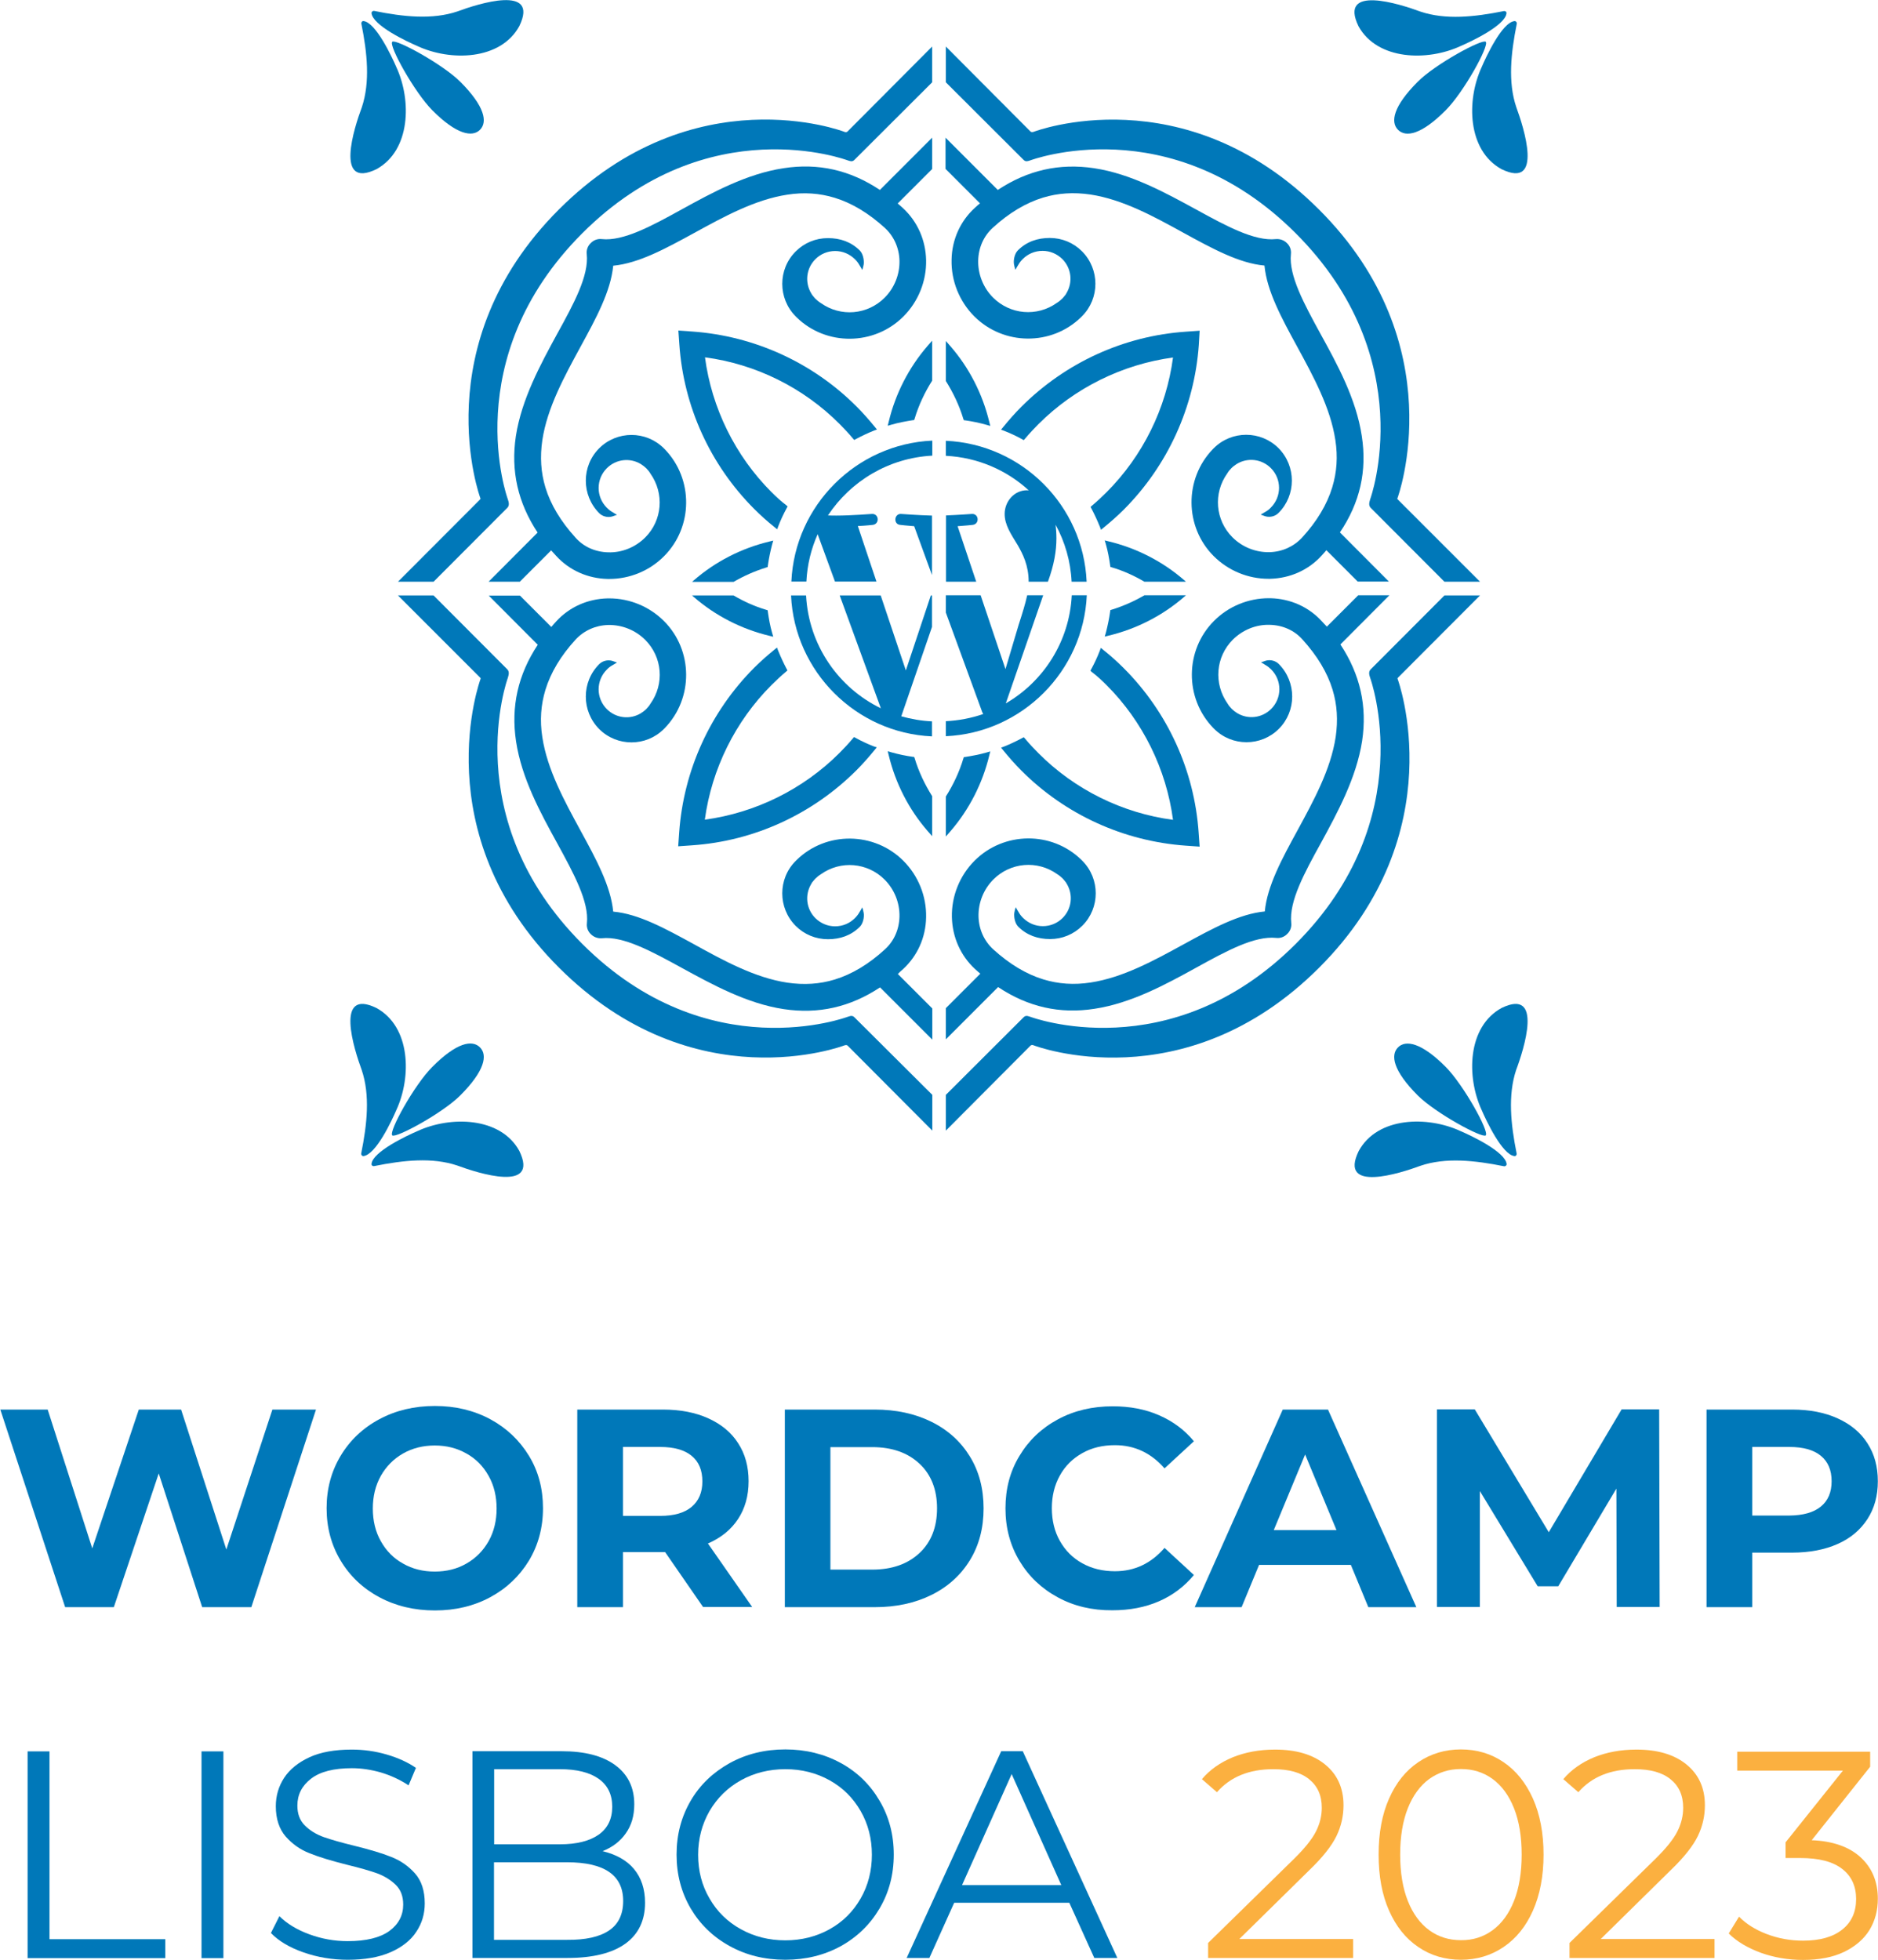 <?xml version="1.0" encoding="utf-8"?>
<!-- Generator: Adobe Illustrator 27.1.1, SVG Export Plug-In . SVG Version: 6.00 Build 0)  -->
<svg version="1.1" id="Layer_1" xmlns="http://www.w3.org/2000/svg" xmlns:xlink="http://www.w3.org/1999/xlink" x="0px" y="0px"
	 viewBox="0 0 1150 1200" style="enable-background:new 0 0 1150 1200;" xml:space="preserve">
<style type="text/css">
	.st0{fill:#0078B9;}
	.st1{fill:#FBB040;}
</style>
<g>
	<g>
		<g>
			<path class="st0" d="M193.5,863.1l-39.6,121h-30.1l-26.6-81.9l-27.5,81.9H39.9l-39.7-121h29l27.3,85l28.5-85h25.9l27.7,85.7
				l28.2-85.7H193.5z"/>
			<path class="st0" d="M232.3,978c-10.1-5.4-18-12.9-23.7-22.4c-5.7-9.5-8.6-20.2-8.6-32.1c0-11.9,2.9-22.6,8.6-32.1
				c5.7-9.5,13.6-17,23.7-22.4c10.1-5.4,21.4-8.1,34-8.1c12.6,0,23.8,2.7,33.9,8.1c10,5.4,17.9,12.9,23.7,22.4
				c5.8,9.5,8.6,20.2,8.6,32.1c0,11.9-2.9,22.6-8.6,32.1c-5.8,9.5-13.7,17-23.7,22.4c-10,5.4-21.3,8.1-33.9,8.1
				C253.7,986.1,242.4,983.4,232.3,978z M285.6,957.4c5.8-3.3,10.3-7.9,13.6-13.7c3.3-5.9,4.9-12.6,4.9-20s-1.6-14.2-4.9-20
				c-3.3-5.9-7.8-10.5-13.6-13.7c-5.8-3.3-12.2-4.9-19.4-4.9c-7.1,0-13.6,1.6-19.4,4.9c-5.8,3.3-10.3,7.9-13.6,13.7
				c-3.3,5.9-4.9,12.6-4.9,20s1.6,14.2,4.9,20c3.3,5.9,7.8,10.5,13.6,13.7c5.8,3.3,12.2,4.9,19.4,4.9
				C273.4,962.3,279.9,960.7,285.6,957.4z"/>
			<path class="st0" d="M430.6,984.1l-23.3-33.7h-1.4h-24.4v33.7h-28v-121h52.4c10.7,0,20,1.8,27.9,5.4c7.9,3.6,14,8.6,18.2,15.2
				c4.3,6.6,6.4,14.3,6.4,23.3c0,9-2.2,16.7-6.5,23.2c-4.3,6.5-10.5,11.5-18.4,14.9l27.1,38.9H430.6z M423.5,891.4
				c-4.4-3.6-10.8-5.4-19.2-5.4h-22.8v42.2h22.8c8.4,0,14.8-1.8,19.2-5.5c4.4-3.7,6.6-8.9,6.6-15.6
				C430.1,900.2,427.9,895,423.5,891.4z"/>
			<path class="st0" d="M480.6,863.1h55c13.1,0,24.7,2.5,34.8,7.5s17.9,12.1,23.5,21.2c5.6,9.1,8.4,19.7,8.4,31.8
				c0,12.1-2.8,22.7-8.4,31.8c-5.6,9.1-13.4,16.2-23.5,21.2s-21.7,7.5-34.8,7.5h-55V863.1z M534.1,961.1c12.1,0,21.7-3.4,28.9-10.1
				c7.2-6.7,10.8-15.9,10.8-27.4s-3.6-20.7-10.8-27.4c-7.2-6.7-16.8-10.1-28.9-10.1h-25.6v75H534.1z"/>
			<path class="st0" d="M647.8,978.1c-10-5.4-17.8-12.8-23.5-22.3c-5.7-9.5-8.6-20.2-8.6-32.2c0-12,2.8-22.7,8.6-32.2
				c5.7-9.5,13.5-16.9,23.5-22.3c10-5.4,21.2-8,33.6-8c10.5,0,20,1.8,28.4,5.5c8.5,3.7,15.6,9,21.3,15.9l-18,16.6
				c-8.2-9.4-18.3-14.2-30.4-14.2c-7.5,0-14.2,1.6-20,4.9c-5.9,3.3-10.5,7.9-13.7,13.7c-3.3,5.9-4.9,12.6-4.9,20s1.6,14.2,4.9,20
				c3.3,5.9,7.9,10.5,13.7,13.7c5.9,3.3,12.6,4.9,20,4.9c12.1,0,22.2-4.8,30.4-14.3l18,16.6c-5.8,7-12.9,12.4-21.4,16.1
				c-8.5,3.7-18,5.5-28.5,5.5C668.9,986.1,657.7,983.5,647.8,978.1z"/>
			<path class="st0" d="M827.2,958.2h-56.2l-10.7,25.9h-28.7l53.9-121h27.7l54.1,121h-29.4L827.2,958.2z M818.4,936.9l-19.2-46.3
				L780,936.9H818.4z"/>
			<path class="st0" d="M990,984.1l-0.2-72.6l-35.6,59.8h-12.6L906.2,913v71h-26.3v-121h23.2l45.3,75.2l44.6-75.2h23l0.3,121H990z"
				/>
			<path class="st0" d="M1125.3,868.5c7.9,3.6,14,8.6,18.2,15.2c4.3,6.6,6.4,14.3,6.4,23.3c0,8.9-2.1,16.6-6.4,23.2
				c-4.3,6.6-10.3,11.7-18.2,15.2c-7.9,3.5-17.2,5.3-27.9,5.3H1073v33.4h-28v-121h52.4C1108.1,863.1,1117.4,864.9,1125.3,868.5z
				 M1115,922.5c4.4-3.6,6.6-8.8,6.6-15.5c0-6.8-2.2-12-6.6-15.6c-4.4-3.6-10.8-5.4-19.2-5.4H1073v42h22.8
				C1104.2,927.9,1110.6,926.1,1115,922.5z"/>
		</g>
		<g>
			<g>
				<path class="st0" d="M16.9,1072.4h13.4v115h70.9v11.6H16.9V1072.4z"/>
				<path class="st0" d="M123.4,1072.4h13.4v126.6h-13.4V1072.4z"/>
				<path class="st0" d="M185.9,1195.5c-8.6-3-15.3-7-20-11.9l5.2-10.3c4.6,4.6,10.7,8.3,18.3,11.1c7.6,2.8,15.4,4.2,23.5,4.2
					c11.3,0,19.8-2.1,25.5-6.2c5.7-4.2,8.5-9.6,8.5-16.2c0-5.1-1.5-9.1-4.6-12.1c-3.1-3-6.8-5.3-11.3-7c-4.5-1.6-10.7-3.4-18.6-5.3
					c-9.5-2.4-17.1-4.7-22.8-7c-5.7-2.2-10.5-5.6-14.6-10.2c-4-4.6-6.1-10.8-6.1-18.6c0-6.4,1.7-12.2,5.1-17.4
					c3.4-5.2,8.6-9.4,15.5-12.6s15.7-4.7,26-4.7c7.2,0,14.3,1,21.2,3c6.9,2,12.9,4.7,18,8.2l-4.5,10.7c-5.3-3.5-11-6.1-17-7.9
					c-6-1.7-11.9-2.6-17.7-2.6c-11.1,0-19.4,2.1-25,6.4c-5.6,4.3-8.4,9.8-8.4,16.5c0,5.1,1.5,9.1,4.6,12.2c3.1,3.1,6.9,5.4,11.6,7.1
					c4.6,1.6,10.9,3.4,18.7,5.3c9.3,2.3,16.8,4.5,22.5,6.8c5.7,2.2,10.6,5.6,14.6,10.1c4,4.5,6,10.6,6,18.4c0,6.4-1.7,12.2-5.2,17.4
					c-3.4,5.2-8.7,9.4-15.8,12.5s-15.8,4.6-26.2,4.6C203.5,1200,194.5,1198.5,185.9,1195.5z"/>
				<path class="st0" d="M388.2,1144.4c4.5,5.4,6.8,12.3,6.8,20.7c0,10.8-4,19.2-12,25c-8,5.8-19.9,8.8-35.5,8.8h-58.2v-126.6h54.6
					c14.1,0,25,2.8,32.8,8.5c7.8,5.7,11.7,13.7,11.7,24c0,7-1.7,12.9-5.2,17.8c-3.4,4.9-8.2,8.5-14.2,10.9
					C377.2,1135.5,383.7,1139,388.2,1144.4z M302.6,1083.4v45.9h40.3c10.2,0,18.1-2,23.7-5.9c5.5-3.9,8.3-9.6,8.3-17.1
					c0-7.5-2.8-13.2-8.3-17.1c-5.5-3.9-13.4-5.9-23.7-5.9H302.6z M372.9,1182.1c5.8-3.9,8.7-9.9,8.7-18.1
					c0-15.8-11.5-23.7-34.4-23.7h-44.7v47.5h44.7C358.6,1187.9,367.1,1186,372.9,1182.1z"/>
				<path class="st0" d="M446.8,1191.6c-10.2-5.6-18.1-13.3-23.9-23.1c-5.7-9.8-8.6-20.7-8.6-32.9s2.9-23.1,8.6-32.9
					c5.7-9.8,13.7-17.4,23.9-23.1c10.2-5.6,21.5-8.4,34.1-8.4c12.5,0,23.8,2.8,33.9,8.3c10.1,5.5,18,13.2,23.8,23.1
					c5.8,9.8,8.7,20.8,8.7,33s-2.9,23.2-8.7,33s-13.7,17.5-23.8,23.1c-10.1,5.5-21.4,8.3-33.9,8.3
					C468.3,1200,456.9,1197.2,446.8,1191.6z M508,1181.3c8.1-4.5,14.4-10.8,19-18.8c4.6-8,6.9-17,6.9-26.8c0-9.9-2.3-18.8-6.9-26.8
					c-4.6-8-10.9-14.3-19-18.8c-8.1-4.5-17.1-6.8-27.1-6.8c-10,0-19.1,2.3-27.2,6.8c-8.1,4.5-14.5,10.8-19.2,18.8
					c-4.6,8-7,17-7,26.8c0,9.9,2.3,18.8,7,26.8c4.6,8,11,14.3,19.2,18.8c8.1,4.5,17.2,6.8,27.2,6.8
					C490.8,1188.1,499.9,1185.8,508,1181.3z"/>
				<path class="st0" d="M654.8,1165.1h-70.5l-15.2,33.8h-13.9l57.9-126.6h13.2l57.9,126.6h-14.1L654.8,1165.1z M649.9,1154.3
					l-30.4-68l-30.4,68H649.9z"/>
			</g>
			<g>
				<path class="st1" d="M828.6,1187.3v11.6h-88.8v-9.2l52.6-51.5c6.6-6.5,11.1-12.1,13.5-16.9c2.4-4.8,3.5-9.6,3.5-14.4
					c0-7.5-2.6-13.3-7.7-17.4c-5.1-4.2-12.4-6.2-22-6.2c-14.8,0-26.3,4.7-34.5,14.1l-9.2-8c4.9-5.8,11.2-10.2,18.9-13.4
					c7.7-3.1,16.3-4.7,25.9-4.7c12.9,0,23.1,3,30.6,9.1c7.5,6.1,11.3,14.4,11.3,25c0,6.5-1.4,12.8-4.3,18.8c-2.9,6-8.4,13-16.5,20.8
					l-43,42.3H828.6z"/>
				<path class="st1" d="M868.5,1192.2c-7.7-5.2-13.6-12.6-17.9-22.3c-4.3-9.7-6.4-21.1-6.4-34.3s2.1-24.6,6.4-34.3
					c4.3-9.7,10.2-17.1,17.9-22.3c7.7-5.2,16.4-7.8,26.1-7.8s18.5,2.6,26.1,7.8c7.7,5.2,13.6,12.6,18,22.3
					c4.3,9.7,6.5,21.1,6.5,34.3s-2.2,24.6-6.5,34.3c-4.3,9.7-10.3,17.1-18,22.3c-7.7,5.2-16.4,7.8-26.1,7.8
					S876.1,1197.4,868.5,1192.2z M914,1181.9c5.6-4.1,10-10.1,13.1-17.9c3.1-7.8,4.7-17.3,4.7-28.4c0-11.1-1.6-20.6-4.7-28.4
					c-3.1-7.8-7.5-13.8-13.1-17.9c-5.6-4.1-12.1-6.1-19.4-6.1c-7.4,0-13.8,2.1-19.4,6.1c-5.6,4.1-10,10.1-13.1,17.9
					c-3.1,7.8-4.7,17.3-4.7,28.4c0,11.1,1.6,20.6,4.7,28.4c3.1,7.8,7.5,13.8,13.1,17.9c5.6,4.1,12.1,6.1,19.4,6.1
					C901.9,1188.1,908.4,1186,914,1181.9z"/>
				<path class="st1" d="M1049.9,1187.3v11.6h-88.8v-9.2l52.6-51.5c6.6-6.5,11.1-12.1,13.5-16.9c2.4-4.8,3.5-9.6,3.5-14.4
					c0-7.5-2.6-13.3-7.7-17.4c-5.1-4.2-12.4-6.2-22-6.2c-14.8,0-26.3,4.7-34.5,14.1l-9.2-8c4.9-5.8,11.2-10.2,18.9-13.4
					c7.7-3.1,16.3-4.7,25.9-4.7c12.9,0,23.1,3,30.6,9.1c7.5,6.1,11.3,14.4,11.3,25c0,6.5-1.4,12.8-4.3,18.8c-2.9,6-8.4,13-16.5,20.8
					l-43,42.3H1049.9z"/>
				<path class="st1" d="M1139.5,1137.4c6.9,6.4,10.4,14.9,10.4,25.2c0,7.2-1.7,13.6-5.2,19.3c-3.5,5.6-8.7,10-15.5,13.3
					c-6.9,3.3-15.3,4.9-25.1,4.9c-9.2,0-17.8-1.5-25.9-4.4c-8.1-3-14.7-6.9-19.6-11.8l6.3-10.3c4.2,4.3,9.8,7.9,16.8,10.6
					c7,2.7,14.5,4.1,22.4,4.1c10.4,0,18.4-2.3,24-6.8c5.7-4.5,8.5-10.8,8.5-18.7c0-7.8-2.8-14-8.5-18.4c-5.7-4.5-14.2-6.7-25.7-6.7
					h-9v-9.6l35.1-43.9h-64.7v-11.6h81.4v9.2l-35.8,45C1122.4,1127.3,1132.5,1130.9,1139.5,1137.4z"/>
			</g>
		</g>
	</g>
	<g>
		<path class="st0" d="M255.6,692.6c-6.3,2.7-27.4,12.6-28.1,20.1c-0.1,0.9,0.8,1.5,1.7,1.3c17.9-3.6,35.5-5.5,50.9-0.3
			c12.4,4.6,50.4,16.8,37.9-9C306.5,683.8,275.8,683.2,255.6,692.6z"/>
		<path class="st0" d="M242.7,679.7c9.4-20.3,8.8-51-12.2-62.5c-25.8-12.5-13.6,25.5-9,38c5.2,15.4,3.3,33.1-0.3,51
			c-0.2,0.9,0.5,1.7,1.3,1.7C230.2,707.1,240,686,242.7,679.7z"/>
		<path class="st0" d="M240.2,695.2c2,2,30.9-13.6,41.8-24.6c14.8-14.9,16.7-24.5,11.9-29.3s-14.4-2.9-29.2,12
			C253.7,664.3,237.9,692.9,240.2,695.2z"/>
		<path class="st0" d="M894.4,692.6c-20.2-9.4-50.9-8.9-62.4,12.2c-12.5,25.8,25.5,13.6,37.9,9c15.4-5.2,33.1-3.3,51,0.3
			c0.9,0.2,1.7-0.5,1.7-1.3C921.8,705.2,900.7,695.3,894.4,692.6z"/>
		<path class="st0" d="M919.5,617.2c-21,11.5-21.6,42.2-12.2,62.5c2.7,6.3,12.6,27.4,20.1,28.2c0.9,0.1,1.5-0.8,1.3-1.7
			c-3.6-17.9-5.4-35.6-0.3-51C933.1,642.7,945.3,604.7,919.5,617.2z"/>
		<path class="st0" d="M909.8,695.2c2.3-2.3-13.6-30.9-24.5-41.9c-14.8-14.9-24.5-16.7-29.2-12c-4.8,4.8-2.9,14.4,11.9,29.3
			C879,681.6,907.8,697.2,909.8,695.2z"/>
		<path class="st0" d="M894.4,28.2c6.3-2.7,27.4-12.6,28.1-20.1c0.1-0.9-0.8-1.5-1.7-1.3c-17.9,3.6-35.5,5.5-51,0.3
			c-12.4-4.6-50.4-16.8-37.9,9C843.5,37,874.2,37.6,894.4,28.2z"/>
		<path class="st0" d="M907.3,41.1c-9.4,20.3-8.8,51,12.2,62.5c25.8,12.5,13.6-25.5,9-38c-5.2-15.4-3.3-33.1,0.3-51
			c0.2-0.9-0.5-1.7-1.3-1.7C919.8,13.6,910,34.8,907.3,41.1z"/>
		<path class="st0" d="M909.8,25.6c-2-2-30.9,13.6-41.8,24.6c-14.8,14.9-16.7,24.5-11.9,29.3c4.8,4.8,14.4,2.9,29.2-12
			C896.3,56.5,912.1,27.9,909.8,25.6z"/>
		<path class="st0" d="M255.6,28.2C275.8,37.6,306.5,37,318,16c12.5-25.8-25.5-13.6-37.9-9c-15.4,5.2-33.1,3.3-50.9-0.3
			c-0.9-0.2-1.7,0.5-1.7,1.3C228.2,15.6,249.3,25.5,255.6,28.2z"/>
		<path class="st0" d="M230.5,103.6c21-11.5,21.6-42.2,12.2-62.5c-2.7-6.3-12.6-27.4-20.1-28.2c-0.9-0.1-1.5,0.8-1.3,1.7
			c3.6,17.9,5.4,35.6,0.3,51C216.9,78.1,204.7,116.1,230.5,103.6z"/>
		<path class="st0" d="M240.2,25.6c-2.3,2.3,13.6,30.9,24.5,41.9c14.8,14.9,24.5,16.7,29.2,12c4.8-4.8,2.9-14.4-11.9-29.3
			C271,39.2,242.2,23.6,240.2,25.6z"/>
		<path class="st0" d="M559.8,463.5l-0.9-0.1c-4.3-0.6-8.6-1.5-12.9-2.7l-2.4-0.7l0.6,2.4c4.1,17.1,12.3,33.2,23.8,46.4l2.8,3.2
			v-24.5c-4.5-7.2-8.2-14.9-10.7-23.2L559.8,463.5z"/>
		<path class="st0" d="M472.4,419.5c2.8-2.8,5.8-5.6,8.9-8.2l0.9-0.8l-0.6-1.1c-1.8-3.4-3.5-7.1-5.1-11l-0.7-1.9l-1.6,1.3
			c-4.4,3.6-8.6,7.3-12.4,11.1c-26.9,27-43.2,62.8-45.9,100.8l-0.6,8.5l8.5-0.6c38-2.6,73.7-19,100.7-46c3.8-3.8,7.5-8,11.1-12.4
			l1.3-1.6L535,457c-3.8-1.5-7.5-3.2-10.9-5.1l-1.1-0.6l-0.8,0.9c-2.6,3.1-5.4,6.1-8.2,8.9c-22.2,22.2-51.4,36.6-82.4,40.8
			C435.8,470.9,450.2,441.7,472.4,419.5z"/>
		<path class="st0" d="M523.1,622.8c-1.1-1-2-0.9-4-0.2c0,0-85.5,32.4-162.5-44.6c-77-77-45.7-162.7-45.7-162.7
			c0.7-2.3,1.1-3.9-0.2-5.4l-45.2-45.3h-21.8l50.3,50.3c0.4,0.4,0.4,0.5,0.2,1c0,0-34.7,93.9,48.1,176.6s174.5,47.7,174.5,47.7
			c1.2-0.5,2-0.3,2.4,0.2l51.7,51.9v-21.9L523.1,622.8z"/>
		<path class="st0" d="M553,593.4c8.8-8.1,13.9-19.4,14.1-31.7c0.3-12.9-4.8-25.5-13.9-34.6c-17.9-17.9-47.2-18.2-65.3-0.6l-0.7,0.7
			c-10.9,10.9-10.9,28.7,0,39.7c5.3,5.3,12.3,8.2,19.8,8.2c7.5,0,14.2-2.3,19.5-7.6c2-2,2.8-5.9,2.4-8.4c-0.2-1.2-0.5-2.3-0.9-3.5
			c-0.6,1.1-1.2,2.2-1.8,3.1c-0.7,1.3-1.7,2.5-2.7,3.5c-3.2,3.2-7.5,5-12.1,5c-4.6,0-8.8-1.8-12.1-5c-5.6-5.6-6.6-14.2-2.5-21
			c0.3-0.6,0.7-1.2,1.2-1.7c0.4-0.5,0.8-1,1.3-1.5c1-1,2.1-1.9,3.4-2.7c12.1-8.6,28.5-7.2,39,3.3c6,6,9.3,14.3,9.1,22.7
			c-0.2,7.8-3.3,14.9-8.9,20c-9.9,9.1-20.3,15.3-30.8,18.5c-9.2,2.8-18.7,3.4-29,1.9c-19.8-3-38.8-13.4-57.1-23.5
			c-17.4-9.5-33.8-18.6-49.5-20c-1.5-15.7-10.5-32.2-20-49.6c-10-18.4-20.4-37.4-23.4-57.2c-1.6-10.3-0.9-19.8,1.9-29
			c3.2-10.5,9.4-20.9,18.5-30.8c5.1-5.5,12.2-8.7,19.9-8.9c8.4-0.2,16.7,3.1,22.7,9.1c10.5,10.5,11.9,26.9,3.2,39.1
			c-0.7,1.2-1.6,2.3-2.6,3.3c-0.5,0.5-1,0.9-1.5,1.3c-0.5,0.4-1.1,0.8-1.7,1.2c-6.7,4.1-15.3,3.1-20.9-2.5c-6.7-6.7-6.7-17.5,0-24.2
			c1-1.1,2.2-2,3.5-2.7c1.1-0.6,2.1-1.2,2.7-1.6c-0.7-0.3-1.9-0.7-3.1-1.1c-2.8-0.7-5.8,0.1-7.8,2.1c-10.9,10.9-10.9,28.7,0,39.7
			c10.9,10.9,28.7,10.9,39.6,0l0.6-0.6c17.6-18.2,17.4-47.6-0.5-65.5c-8.9-8.9-21-13.9-33.5-13.9c-0.3,0-0.7,0-1,0
			c-12.3,0.3-23.5,5.3-31.6,14.2c-1,1.1-2,2.2-2.9,3.3l-19.2-19.2h-19.1l30,30.1c-12.1,18.3-16.5,37.8-13.3,59.1
			c3.4,22.7,15,43.9,25.3,62.6c10,18.3,19.5,35.7,18.1,48.8c-0.3,2.5,0.6,5,2.4,6.7c1.8,1.8,4.2,2.7,6.8,2.5
			c13.1-1.4,30.4,8,48.8,18.1c18.7,10.2,39.9,21.9,62.5,25.3c21.3,3.2,40.7-1.2,59-13.3l32,32v-19.1l-21.1-21.1
			C550.8,595.3,551.9,594.4,553,593.4z"/>
		<path class="st0" d="M471.1,389.3l2.4,0.6l-0.7-2.4c-1.2-4.2-2-8.6-2.6-12.9l-0.1-0.9l-0.9-0.3c-7.1-2.1-13.7-5.1-20-8.8h-25.4
			l1,0.9C438,377,454,385.2,471.1,389.3z"/>
		<path class="st0" d="M605.8,462.5l0.6-2.4l-2.4,0.7c-4.2,1.2-8.5,2-12.9,2.7l-0.9,0.1l-0.3,0.9c-2.5,8.3-6.2,16.1-10.7,23.2v24.5
			l2.8-3.2C593.5,495.7,601.7,479.6,605.8,462.5z"/>
		<path class="st0" d="M677.6,419.5c22.2,22.2,36.6,51.5,40.7,82.5c-31-4.1-60.2-18.5-82.4-40.8c-2.8-2.8-5.6-5.8-8.2-8.9l-0.8-0.9
			l-1.1,0.6c-3.4,1.8-7.1,3.6-10.9,5.1l-1.9,0.7l1.3,1.6c3.6,4.4,7.3,8.6,11.1,12.4c26.9,27,62.7,43.3,100.7,46l8.5,0.6l-0.6-8.5
			c-2.6-38-18.9-73.8-45.9-100.8c-3.8-3.8-7.9-7.5-12.4-11.1l-1.6-1.3l-0.7,1.9c-1.5,3.9-3.2,7.5-5.1,11l-0.6,1.1l0.9,0.8
			C671.8,413.9,674.8,416.7,677.6,419.5z"/>
		<path class="st0" d="M839.3,409.9c-1.3,1.4-1,3.1-0.2,5.4c0,0,31.3,85.7-45.7,162.7s-162.5,44.6-162.5,44.6c-2-0.7-2.9-0.8-4,0.2
			l-47.7,47.6v21.9l51.7-51.9c0.4-0.5,1.2-0.8,2.4-0.2c0,0,91.7,35.1,174.5-47.7s48.1-176.6,48.1-176.6c-0.2-0.5-0.2-0.5,0.2-1
			l50.2-50.3h-21.8L839.3,409.9z"/>
		<path class="st0" d="M809.5,380.5c-8.1-8.9-19.3-13.9-31.6-14.2c-0.3,0-0.7,0-1,0c-12.5,0-24.7,5-33.5,13.9
			c-17.9,17.9-18.1,47.3-0.5,65.5l0.6,0.6c10.9,10.9,28.7,10.9,39.6,0c10.9-10.9,10.9-28.7,0-39.7c-2-2-5-2.8-7.8-2.1
			c-1.2,0.4-2.4,0.8-3.1,1.1c0.6,0.3,1.7,0.9,2.7,1.6c1.3,0.7,2.5,1.7,3.5,2.7c6.7,6.7,6.7,17.5,0,24.2c-5.6,5.6-14.2,6.6-20.9,2.5
			c-0.6-0.4-1.2-0.8-1.7-1.2c-0.5-0.4-1-0.9-1.5-1.3c-1-1-1.9-2.1-2.6-3.3c-8.6-12.2-7.3-28.6,3.2-39.1c6-6,14.3-9.4,22.7-9.1
			c7.8,0.2,14.9,3.3,19.9,8.9c9.1,10,15.3,20.3,18.5,30.8c2.8,9.2,3.4,18.7,1.9,29c-3,19.8-13.4,38.8-23.4,57.2
			c-9.5,17.4-18.5,33.9-20,49.6c-15.7,1.5-32.1,10.5-49.5,20c-18.4,10.1-37.4,20.5-57.1,23.5c-10.3,1.6-19.8,0.9-29-1.9
			c-10.5-3.2-20.8-9.4-30.8-18.5c-5.5-5.1-8.7-12.2-8.9-20c-0.2-8.4,3.1-16.7,9.1-22.7c10.5-10.5,26.9-11.9,39-3.3
			c1.3,0.8,2.4,1.7,3.4,2.7c0.5,0.5,0.9,1,1.3,1.5c0.5,0.6,0.9,1.1,1.2,1.7c4.1,6.8,3.1,15.4-2.5,21c-3.2,3.2-7.5,5-12.1,5
			c-4.6,0-8.8-1.8-12.1-5c-1.1-1.1-2-2.2-2.7-3.5c-0.6-0.9-1.2-2-1.8-3.1c-0.4,1.2-0.7,2.3-0.9,3.5c-0.3,2.5,0.4,6.4,2.4,8.4
			c5.3,5.3,12,7.6,19.5,7.6c7.5,0,14.5-2.9,19.8-8.2c10.9-10.9,10.9-28.7,0-39.7l-0.7-0.7c-18.1-17.6-47.4-17.3-65.3,0.6
			c-9.1,9.1-14.2,21.7-13.9,34.6c0.3,12.3,5.3,23.5,14.1,31.7c1.1,1,2.2,2,3.3,2.9l-21.1,21.1v19.1l32-32
			c18.3,12.2,37.8,16.6,59,13.3c22.6-3.4,43.8-15,62.5-25.3c18.3-10.1,35.6-19.5,48.8-18.1c2.5,0.3,5-0.6,6.8-2.5
			c1.8-1.7,2.7-4.2,2.4-6.7c-1.4-13.2,8-30.5,18.1-48.8c10.2-18.7,21.8-40,25.3-62.6c3.2-21.3-1.2-40.8-13.3-59.1l30-30.1h-19.1
			l-19.2,19.2C811.5,382.7,810.5,381.6,809.5,380.5z"/>
		<path class="st0" d="M679.9,373.6l-0.1,0.9c-0.6,4.3-1.5,8.6-2.6,12.9l-0.7,2.4l2.4-0.6c17.1-4.1,33.1-12.3,46.3-23.8l1-0.9h-25.4
			c-6.2,3.6-12.9,6.6-20,8.8L679.9,373.6z"/>
		<path class="st0" d="M678.9,331.5l-2.4-0.6l0.7,2.4c1.2,4.2,2,8.6,2.6,12.9l0.1,0.9l0.9,0.3c7.1,2.1,13.7,5.1,20,8.8h25.4l-1-0.9
			C712,343.8,696,335.6,678.9,331.5z"/>
		<path class="st0" d="M590.2,257.3l0.9,0.1c4.3,0.6,8.6,1.5,12.9,2.7l2.4,0.7l-0.6-2.4c-4.1-17.1-12.3-33.2-23.8-46.4l-2.8-3.2
			v24.5c4.5,7.2,8.2,14.9,10.7,23.2L590.2,257.3z"/>
		<path class="st0" d="M734.6,202.5l-8.5,0.6c-38,2.6-73.7,19-100.7,46c-3.8,3.8-7.5,8-11.1,12.4l-1.3,1.6l1.9,0.7
			c3.8,1.5,7.5,3.2,10.9,5.1l1.1,0.6l0.8-0.9c2.6-3.1,5.4-6.1,8.2-8.9c22.2-22.2,51.4-36.6,82.4-40.8c-4.1,31.1-18.5,60.3-40.7,82.5
			c-2.8,2.8-5.8,5.6-8.9,8.2l-0.9,0.8l0.6,1.1c1.8,3.4,3.5,7.1,5.1,11l0.7,1.9l1.6-1.3c4.4-3.6,8.6-7.3,12.4-11.1
			c26.9-27,43.2-62.8,45.9-100.8L734.6,202.5z"/>
		<path class="st0" d="M626.9,98c1.1,1,2,0.9,4,0.2c0,0,85.5-32.4,162.5,44.6s45.7,162.7,45.7,162.7c-0.7,2.3-1.1,3.9,0.2,5.4
			l45.2,45.3h21.8l-50.3-50.3c-0.4-0.4-0.4-0.5-0.2-1c0,0,34.7-93.9-48.1-176.6S633.3,80.6,633.3,80.6c-1.2,0.5-2,0.3-2.4-0.2
			l-51.7-51.9v21.9L626.9,98z"/>
		<path class="st0" d="M833.9,267c-3.4-22.7-15-43.9-25.3-62.6c-10-18.3-19.5-35.7-18.1-48.8c0.3-2.5-0.6-5-2.4-6.7
			c-1.8-1.8-4.2-2.7-6.8-2.5c-13.1,1.4-30.4-8-48.8-18.1c-18.7-10.2-39.9-21.9-62.5-25.3c-21.3-3.2-40.7,1.2-59,13.3l-32-32v19.1
			l21.1,21.1c-1.1,0.9-2.2,1.9-3.3,2.9c-8.8,8.1-13.9,19.4-14.1,31.7c-0.3,12.9,4.8,25.5,13.9,34.6c17.9,17.9,47.2,18.2,65.3,0.6
			l0.7-0.7c10.9-10.9,10.9-28.7,0-39.7c-5.3-5.3-12.3-8.2-19.8-8.2c-7.5,0-14.2,2.3-19.5,7.6c-2,2-2.8,5.9-2.4,8.4
			c0.2,1.2,0.5,2.3,0.9,3.5c0.6-1.1,1.2-2.2,1.8-3.1c0.7-1.3,1.7-2.5,2.7-3.5c3.2-3.2,7.5-5,12.1-5c4.6,0,8.8,1.8,12.1,5
			c5.6,5.6,6.6,14.2,2.5,21c-0.3,0.6-0.7,1.2-1.2,1.7c-0.4,0.5-0.8,1-1.3,1.5c-1,1-2.1,1.9-3.4,2.7c-12.1,8.6-28.5,7.2-39-3.3
			c-6-6-9.3-14.3-9.1-22.7c0.2-7.8,3.3-14.9,8.9-20c9.9-9.1,20.3-15.3,30.8-18.5c9.2-2.8,18.7-3.4,29-1.9
			c19.8,3,38.8,13.4,57.1,23.5c17.4,9.5,33.9,18.6,49.5,20c1.5,15.7,10.5,32.2,20,49.6c10,18.4,20.4,37.4,23.4,57.2
			c1.6,10.3,0.9,19.8-1.9,29c-3.2,10.5-9.4,20.9-18.5,30.8c-5.1,5.5-12.2,8.7-19.9,8.9c-8.4,0.2-16.7-3.1-22.7-9.1
			c-10.5-10.5-11.9-26.9-3.2-39.1c0.7-1.2,1.6-2.3,2.6-3.3c0.5-0.5,1-0.9,1.5-1.3c0.5-0.4,1.1-0.8,1.7-1.2
			c6.7-4.1,15.3-3.1,20.9,2.5c6.7,6.7,6.7,17.5,0,24.2c-1,1.1-2.2,2-3.5,2.7c-1.1,0.6-2.1,1.2-2.7,1.6c0.7,0.3,1.9,0.7,3.1,1.1
			c2.8,0.7,5.8-0.1,7.8-2.1c10.9-10.9,10.9-28.7,0-39.7c-10.9-10.9-28.7-10.9-39.6,0l-0.6,0.6c-17.6,18.2-17.4,47.6,0.5,65.5
			c8.9,8.9,21,13.9,33.5,13.9c0.3,0,0.7,0,1,0c12.3-0.3,23.5-5.3,31.6-14.2c1-1.1,2-2.2,2.9-3.3l19.2,19.2h19.1l-30-30.1
			C832.8,307.8,837.2,288.3,833.9,267z"/>
		<path class="st0" d="M544.2,258.3l-0.6,2.4l2.4-0.7c4.2-1.2,8.5-2,12.9-2.7l0.9-0.1l0.3-0.9c2.5-8.3,6.2-16.1,10.7-23.2v-24.5
			l-2.8,3.2C556.5,225.1,548.3,241.1,544.2,258.3z"/>
		<path class="st0" d="M472.4,301.3c-22.2-22.2-36.6-51.5-40.7-82.5c31,4.1,60.2,18.5,82.4,40.8c2.8,2.8,5.6,5.8,8.2,8.9l0.8,0.9
			l1.1-0.6c3.4-1.8,7.1-3.6,10.9-5.1l1.9-0.7l-1.3-1.6c-3.6-4.4-7.3-8.6-11.1-12.4c-26.9-27-62.7-43.3-100.7-46l-8.5-0.6l0.6,8.5
			c2.6,38,18.9,73.8,45.9,100.8c3.8,3.8,7.9,7.5,12.4,11.1l1.6,1.3l0.7-1.9c1.5-3.9,3.2-7.5,5.1-11l0.6-1.1l-0.9-0.8
			C478.2,306.9,475.2,304.1,472.4,301.3z"/>
		<path class="st0" d="M310.7,310.9c1.3-1.4,1-3.1,0.2-5.4c0,0-31.3-85.7,45.7-162.7c77-77,162.5-44.6,162.5-44.6
			c2,0.7,2.9,0.8,4-0.2l47.7-47.6V28.5l-51.7,51.9c-0.4,0.5-1.2,0.8-2.4,0.2c0,0-91.7-35.1-174.5,47.7s-48.1,176.6-48.1,176.6
			c0.2,0.5,0.2,0.5-0.2,1l-50.2,50.3h21.8L310.7,310.9z"/>
		<path class="st0" d="M340.5,340.3c8.1,8.9,19.3,13.9,31.6,14.2c0.3,0,0.7,0,1,0c12.5,0,24.7-5,33.5-13.9
			c17.9-17.9,18.1-47.3,0.5-65.5l-0.6-0.6c-10.9-10.9-28.7-10.9-39.6,0c-10.9,10.9-10.9,28.7,0,39.7c2,2,5,2.8,7.8,2.1
			c1.2-0.4,2.4-0.8,3.1-1.1c-0.6-0.3-1.7-0.9-2.7-1.6c-1.3-0.7-2.5-1.7-3.5-2.7c-6.7-6.7-6.7-17.5,0-24.2c5.6-5.6,14.2-6.6,20.9-2.5
			c0.6,0.4,1.2,0.8,1.7,1.2c0.5,0.4,1,0.9,1.5,1.3c1,1,1.9,2.1,2.6,3.3c8.6,12.2,7.3,28.6-3.2,39.1c-6,6-14.3,9.4-22.7,9.1
			c-7.8-0.2-14.9-3.3-19.9-8.9c-9.1-10-15.3-20.3-18.5-30.8c-2.8-9.2-3.4-18.7-1.9-29c3-19.8,13.4-38.8,23.4-57.2
			c9.5-17.4,18.5-33.9,20-49.6c15.7-1.5,32.1-10.5,49.5-20c18.4-10.1,37.4-20.5,57.1-23.5c10.3-1.6,19.8-0.9,29,1.9
			c10.5,3.2,20.8,9.4,30.8,18.5c5.5,5.1,8.7,12.2,8.9,20c0.2,8.4-3.1,16.7-9.1,22.7c-10.5,10.5-26.9,11.9-39,3.3
			c-1.3-0.8-2.4-1.7-3.4-2.7c-0.5-0.5-0.9-1-1.3-1.5c-0.5-0.6-0.9-1.1-1.2-1.7c-4.1-6.8-3.1-15.4,2.5-21c3.2-3.2,7.5-5,12.1-5
			c4.6,0,8.8,1.8,12.1,5c1.1,1.1,2,2.2,2.7,3.5c0.6,0.9,1.2,2,1.8,3.1c0.4-1.2,0.7-2.3,0.9-3.5c0.3-2.5-0.4-6.4-2.4-8.4
			c-5.3-5.3-12-7.6-19.5-7.6c-7.5,0-14.5,2.9-19.8,8.2c-10.9,10.9-10.9,28.7,0,39.7l0.7,0.7c18.1,17.6,47.4,17.3,65.3-0.6
			c9.1-9.1,14.2-21.7,13.9-34.6c-0.3-12.3-5.3-23.5-14.1-31.7c-1.1-1-2.2-2-3.3-2.9l21.1-21.1V84.3l-32,32
			c-18.3-12.2-37.8-16.6-59-13.3c-22.6,3.4-43.8,15-62.5,25.3c-18.3,10.1-35.6,19.5-48.8,18.1c-2.5-0.3-5,0.6-6.8,2.5
			c-1.8,1.7-2.7,4.2-2.4,6.7c1.4,13.2-8,30.5-18.1,48.8c-10.2,18.7-21.8,40-25.3,62.6c-3.2,21.3,1.2,40.8,13.3,59.1l-30,30.1h19.1
			l19.2-19.2C338.5,338.1,339.5,339.2,340.5,340.3z"/>
		<path class="st0" d="M470.1,347.2l0.1-0.9c0.6-4.3,1.5-8.6,2.6-12.9l0.7-2.4l-2.4,0.6c-17.1,4.1-33.1,12.3-46.3,23.8l-1,0.9h25.4
			c6.2-3.6,12.9-6.6,20-8.8L470.1,347.2z"/>
		<path class="st0" d="M595.6,321.4c4.4-0.5,3.9-7-0.5-6.7c0,0-8.2,0.6-15.8,0.9v40.6h18.5l-11.4-34
			C591.1,321.9,595.6,321.4,595.6,321.4z"/>
		<path class="st0" d="M551.3,321.4c0,0,4.2,0.5,8.5,0.8l10.9,29.9v-36.4c-8-0.2-18.9-1-18.9-1C547.5,314.4,546.9,321.1,551.3,321.4
			z"/>
		<path class="st0" d="M579.2,375.1l22.3,61c0.2,0.4,0.4,0.8,0.6,1.1c-7.2,2.5-14.9,4-22.9,4.4v9.2c46.6-2.1,84.2-39.7,86.3-86.3
			h-9.2c-1.4,28.3-17.3,52.8-40.4,66.2l22.9-66.2H629c-1.1,5.1-2.9,10.9-5.2,18l-8.1,27.2l-15.2-45.2h-21.3V375.1z"/>
		<path class="st0" d="M570,364.6l-15.3,45.9l-15.4-45.9h-25.1l25.2,69.1c-26-12.6-44.2-38.7-45.8-69.1h-9.2
			c2.1,46.6,39.7,84.2,86.3,86.3v-9.2c-6.5-0.3-12.8-1.4-18.8-3.1l18.8-54.7v-19.3H570z"/>
		<path class="st0" d="M579.2,269.9v9.2c19.6,1,37.3,8.8,50.8,21.2c-0.4,0-0.7-0.1-1.1-0.1c-8,0-13.7,7-13.7,14.5
			c0,6.7,3.9,12.4,8,19.1c3.1,5.4,6.7,12.4,6.7,22.4h11.8c3.8-10.4,5.2-18.9,5.2-26.5c0-3-0.2-5.8-0.5-8.4
			c5.7,10.5,9.2,22.3,9.8,34.9h9.2C663.4,309.5,625.8,272,579.2,269.9z"/>
		<path class="st0" d="M534.4,321.4c4.4-0.5,3.9-7-0.5-6.7c0,0-13.2,1-21.7,1c-1.5,0-3.3,0-5.2-0.1c13.9-21,37.2-35.2,63.9-36.6
			v-9.2c-46.6,2.1-84.2,39.7-86.3,86.3h9.2c0.5-10.3,2.9-20,6.9-29l10.6,29h25.4l-11.4-34C530,321.9,534.4,321.4,534.4,321.4z"/>
	</g>
</g>
</svg>
